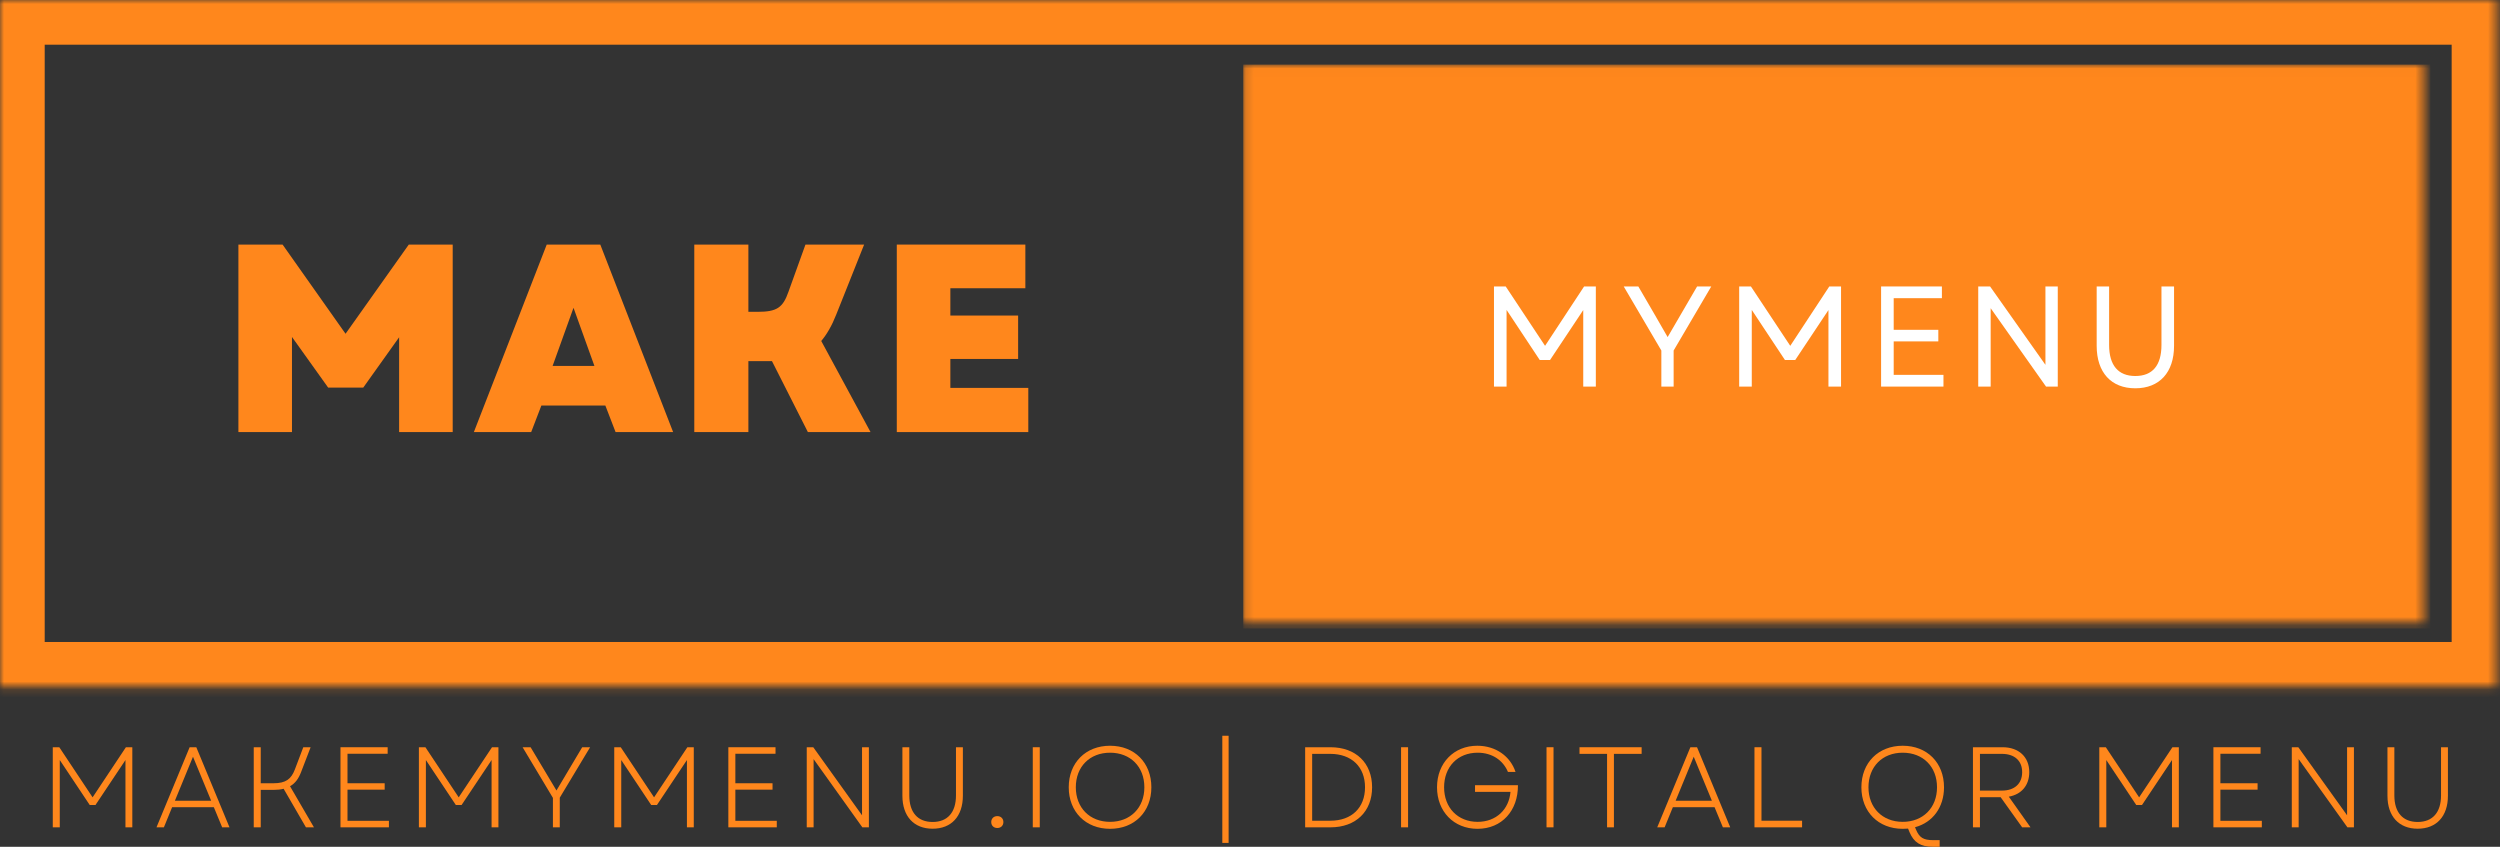 <svg width="310" height="105" viewBox="0 0 310 105" fill="none" xmlns="http://www.w3.org/2000/svg">
<rect x="0" y="0" width="310" height="105" fill="#333333" stroke="none"/>
<mask id="mask0_519_3639" style="mask-type:luminance" maskUnits="userSpaceOnUse" x="0" y="0" width="310" height="86">
<path d="M0 0H309.548V85.148H0V0Z" fill="white"/>
</mask>
<g mask="url(#mask0_519_3639)">
<path d="M0 0H309.548V85.148H0V0Z" stroke="#FF871C" stroke-width="11.083"/>
</g>
<mask id="mask1_519_3639" style="mask-type:luminance" maskUnits="userSpaceOnUse" x="154" y="8" width="147" height="70">
<path d="M154.164 8.01H300.54V77.221H154.164V8.01Z" fill="white"/>
</mask>
<g mask="url(#mask1_519_3639)">
<path d="M154.164 8.01H301.371V77.932H154.164V8.01Z" fill="#FF871C"/>
</g>
<path d="M185.253 47.937H186.815V38.43L190.926 44.639H192.206L196.322 38.448V47.937H197.883V35.52H196.428L191.587 42.883L186.709 35.52H185.253V47.937Z" fill="white"/>
<path d="M206.007 47.937H207.531V43.465L212.197 35.52H210.441L206.787 41.797L205.175 38.998L203.152 35.52H201.341L206.007 43.465V47.937Z" fill="white"/>
<path d="M215.659 47.937H217.22V38.43L221.332 44.639H222.611L226.727 38.448V47.937H228.289V35.52H226.833L221.992 42.883L217.114 35.52H215.659V47.937Z" fill="white"/>
<path d="M233.256 47.937H240.989V46.482H234.818V42.333H240.352V40.897H234.818V36.975H240.795V35.52H233.256V47.937Z" fill="white"/>
<path d="M245.301 47.937H246.843V38.217L253.708 47.937H255.163V35.52H253.634V45.239L246.77 35.52H245.301V47.937Z" fill="white"/>
<path d="M264.778 48.149C267.776 48.149 269.582 46.181 269.582 42.883V35.52H268.021V42.777C268.021 45.313 266.908 46.625 264.778 46.625C262.667 46.625 261.53 45.313 261.53 42.777V35.52H259.988V42.883C259.988 46.181 261.78 48.149 264.778 48.149Z" fill="white"/>
<path d="M6.544 102.589H7.413V94.246L11.127 99.822H11.838L15.557 94.246V102.589H16.407V92.657H15.612L11.482 98.87L7.353 92.657H6.544V102.589Z" fill="#FF871C"/>
<path d="M19.404 102.589H20.323L21.344 100.09H26.514L27.548 102.589H28.458L24.342 92.657H23.515L19.404 102.589ZM21.686 99.295L23.931 93.835L26.186 99.295H21.686Z" fill="#FF871C"/>
<path d="M31.464 102.589H32.332V97.946H33.907C34.388 97.946 34.799 97.905 35.169 97.808L37.936 102.589H38.929L35.963 97.493C36.601 97.138 37.012 96.57 37.326 95.761L38.518 92.657H37.608L36.559 95.424C36.106 96.602 35.45 97.124 33.907 97.124H32.332V92.657H31.464V102.589Z" fill="#FF871C"/>
<path d="M42.22 102.589H48.226V101.78H43.089V97.918H47.699V97.124H43.089V93.465H48.069V92.657H42.22V102.589Z" fill="#FF871C"/>
<path d="M51.942 102.589H52.811V94.246L56.525 99.822H57.236L60.955 94.246V102.589H61.805V92.657H61.01L56.88 98.87L52.751 92.657H51.942V102.589Z" fill="#FF871C"/>
<path d="M68.562 102.589H69.412V98.912L73.173 92.657H72.193L69.001 98.02L65.795 92.657H64.802L68.562 98.939V102.589Z" fill="#FF871C"/>
<path d="M76.166 102.589H77.034V94.246L80.749 99.822H81.46L85.179 94.246V102.589H86.029V92.657H85.234L81.104 98.87L76.974 92.657H76.166V102.589Z" fill="#FF871C"/>
<path d="M90.315 102.589H96.321V101.78H91.184V97.918H95.794V97.124H91.184V93.465H96.164V92.657H90.315V102.589Z" fill="#FF871C"/>
<path d="M100.036 102.589H100.886V94.13L106.933 102.589H107.742V92.657H106.892V101.097L100.845 92.657H100.036V102.589Z" fill="#FF871C"/>
<path d="M115.645 102.76C117.973 102.76 119.396 101.226 119.396 98.671V92.657H118.541V98.63C118.541 100.746 117.492 101.924 115.645 101.924C113.801 101.924 112.753 100.746 112.753 98.63V92.657H111.898V98.671C111.898 101.226 113.321 102.76 115.645 102.76Z" fill="#FF871C"/>
<path d="M123.667 102.672C124.12 102.672 124.42 102.362 124.42 101.937C124.42 101.512 124.12 101.198 123.667 101.198C123.209 101.198 122.914 101.512 122.914 101.937C122.914 102.362 123.209 102.672 123.667 102.672Z" fill="#FF871C"/>
<path d="M128.064 102.589H128.932V92.657H128.064V102.589Z" fill="#FF871C"/>
<path d="M137.646 102.773C140.681 102.773 142.769 100.658 142.769 97.623C142.769 94.583 140.681 92.472 137.646 92.472C134.62 92.472 132.523 94.583 132.523 97.623C132.523 100.658 134.62 102.773 137.646 102.773ZM133.401 97.623C133.401 95.068 135.133 93.335 137.646 93.335C140.168 93.335 141.901 95.068 141.901 97.623C141.901 100.163 140.168 101.909 137.646 101.909C135.133 101.909 133.401 100.163 133.401 97.623Z" fill="#FF871C"/>
<path d="M151.567 104.52H152.348V91.234H151.567V104.52Z" fill="#FF871C"/>
<path d="M161.839 102.589H164.976C168.14 102.589 170.14 100.616 170.14 97.623C170.14 94.629 168.14 92.657 164.976 92.657H161.839V102.589ZM162.708 101.767V93.479H164.948C167.6 93.479 169.263 95.096 169.263 97.623C169.263 100.15 167.614 101.767 164.976 101.767H162.708Z" fill="#FF871C"/>
<path d="M173.732 102.589H174.6V92.657H173.732V102.589Z" fill="#FF871C"/>
<path d="M183.212 102.773C186.233 102.773 188.252 100.514 188.224 97.368H182.903V98.191H187.3C187.116 100.362 185.54 101.909 183.226 101.909C180.773 101.909 179.068 100.163 179.068 97.623C179.068 95.082 180.759 93.335 183.226 93.335C185 93.335 186.363 94.246 186.986 95.719H187.924C187.287 93.788 185.485 92.472 183.184 92.472C180.274 92.472 178.191 94.615 178.191 97.623C178.191 100.63 180.274 102.773 183.212 102.773Z" fill="#FF871C"/>
<path d="M191.769 102.589H192.637V92.657H191.769V102.589Z" fill="#FF871C"/>
<path d="M199.276 102.589H200.126V93.479H203.563V92.657H195.858V93.479H199.276V102.589Z" fill="#FF871C"/>
<path d="M205.495 102.589H206.414L207.435 100.09H212.604L213.639 102.589H214.549L210.433 92.657H209.606L205.495 102.589ZM207.777 99.295L210.022 93.835L212.276 99.295H207.777Z" fill="#FF871C"/>
<path d="M217.554 102.589H223.458V101.767H218.423V92.657H217.554V102.589Z" fill="#FF871C"/>
<path d="M235.935 102.773C236.162 102.773 236.388 102.759 236.601 102.746L236.785 103.198C237.326 104.478 238.176 105 239.668 105H240.518V104.178H239.723C238.504 104.178 238.005 103.864 237.594 102.889L237.464 102.575C239.649 101.993 241.058 100.117 241.058 97.623C241.058 94.583 238.97 92.472 235.935 92.472C232.91 92.472 230.812 94.583 230.812 97.623C230.812 100.658 232.91 102.773 235.935 102.773ZM231.69 97.623C231.69 95.068 233.422 93.335 235.935 93.335C238.458 93.335 240.19 95.068 240.19 97.623C240.19 100.163 238.458 101.909 235.935 101.909C233.422 101.909 231.69 100.163 231.69 97.623Z" fill="#FF871C"/>
<path d="M244.646 102.589H245.514V98.856H248.082L250.748 102.589H251.783L249.09 98.787C250.651 98.514 251.63 97.396 251.63 95.747C251.63 93.862 250.323 92.657 248.323 92.657H244.646V102.589ZM245.514 98.034V93.479H248.235C249.81 93.479 250.748 94.343 250.748 95.747C250.748 97.165 249.81 98.034 248.235 98.034H245.514Z" fill="#FF871C"/>
<path d="M260.313 102.589H261.182V94.246L264.896 99.822H265.607L269.326 94.246V102.589H270.176V92.657H269.381L265.252 98.87L261.122 92.657H260.313V102.589Z" fill="#FF871C"/>
<path d="M274.462 102.589H280.467V101.78H275.33V97.918H279.94V97.124H275.33V93.465H280.31V92.657H274.462V102.589Z" fill="#FF871C"/>
<path d="M284.183 102.589H285.033V94.13L291.08 102.589H291.888V92.657H291.038V101.097L284.991 92.657H284.183V102.589Z" fill="#FF871C"/>
<path d="M299.792 102.76C302.12 102.76 303.543 101.226 303.543 98.671V92.657H302.688V98.63C302.688 100.746 301.64 101.924 299.792 101.924C297.949 101.924 296.9 100.746 296.9 98.63V92.657H296.045V98.671C296.045 101.226 297.468 102.76 299.792 102.76Z" fill="#FF871C"/>
<path d="M29.562 53.578H36.205V41.784L40.691 48.062H45.043L49.491 41.821V53.578H56.134V30.328H50.688L42.848 41.387L35.041 30.328H29.562V53.578Z" fill="#FF871C"/>
<path d="M58.758 53.578H65.867L67.129 50.289H75.065L76.331 53.578H83.468L74.437 30.328H67.794L58.758 53.578ZM68.524 45.374L71.115 38.167L73.707 45.374H68.524Z" fill="#FF871C"/>
<path d="M86.092 53.578H92.799V44.778H95.724L100.177 53.578H107.947L101.835 42.283C102.533 41.456 103.166 40.357 103.697 38.999L107.152 30.328H99.877L97.784 36.139C97.086 38.167 96.324 38.666 93.931 38.666H92.799V30.328H86.092V53.578Z" fill="#FF871C"/>
<path d="M111.202 53.578H127.509V48.099H117.845V44.51H126.248V39.128H117.845V35.742H127.144V30.328H111.202V53.578Z" fill="#FF871C"/>
</svg>
